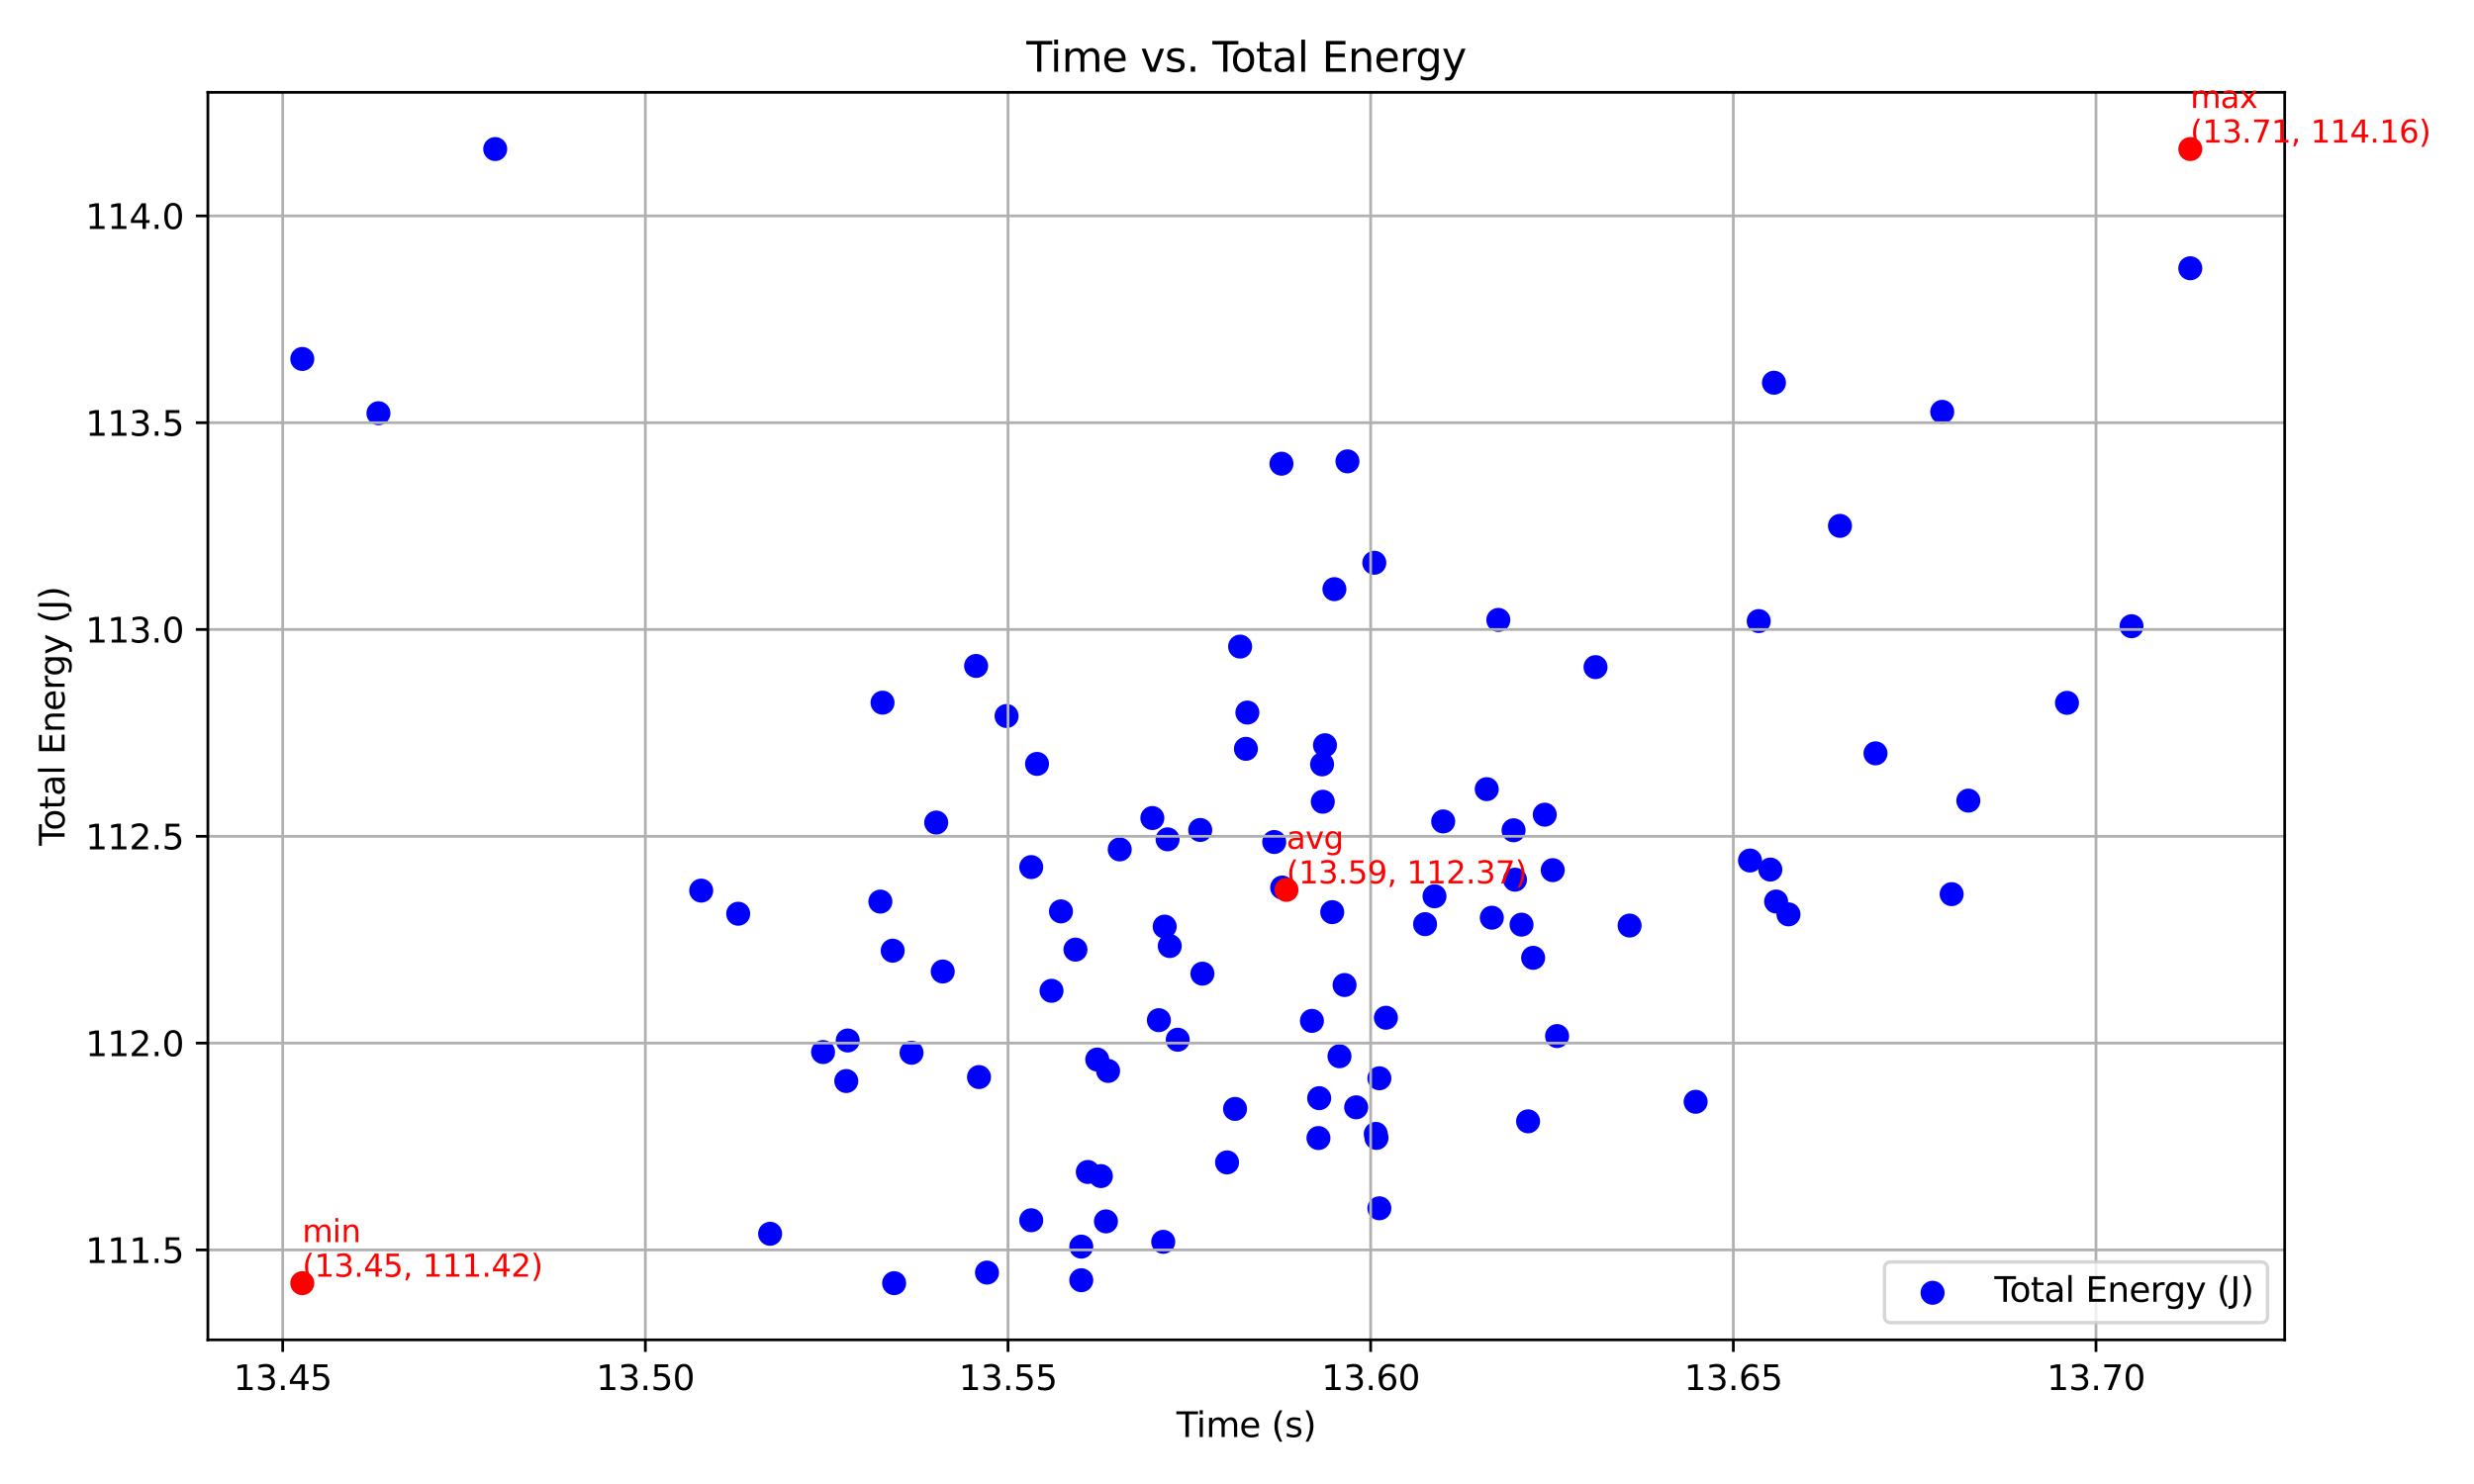 <?xml version="1.0" encoding="utf-8" standalone="no"?>
<!DOCTYPE svg PUBLIC "-//W3C//DTD SVG 1.1//EN"
  "http://www.w3.org/Graphics/SVG/1.1/DTD/svg11.dtd">
<svg xmlns:xlink="http://www.w3.org/1999/xlink" width="720pt" height="432pt" viewBox="0 0 720 432" xmlns="http://www.w3.org/2000/svg" version="1.1">
 <defs>
  <style type="text/css">*{stroke-linejoin: round; stroke-linecap: butt}</style>
 </defs>
 <g id="figure_1">
  <g id="patch_1">
   <path d="M 0 432 
L 720 432 
L 720 0 
L 0 0 
z
" style="fill: #ffffff"/>
  </g>
  <g id="axes_1">
   <g id="patch_2">
    <path d="M 60.5 390.04 
L 664.904 390.04 
L 664.904 26.88 
L 60.5 26.88 
z
" style="fill: #ffffff"/>
   </g>
   <g id="PathCollection_1">
    <defs>
     <path id="mdc996fa16f" d="M 0 3 
C 0.796 3 1.559 2.684 2.121 2.121 
C 2.684 1.559 3 0.796 3 0 
C 3 -0.796 2.684 -1.559 2.121 -2.121 
C 1.559 -2.684 0.796 -3 0 -3 
C -0.796 -3 -1.559 -2.684 -2.121 -2.121 
C -2.684 -1.559 -3 -0.796 -3 0 
C -3 0.796 -2.684 1.559 -2.121 2.121 
C -1.559 2.684 -0.796 3 0 3 
z
" style="stroke: #0000ff"/>
    </defs>
    <g clip-path="url(#p72d988ac49)">
     <use xlink:href="#mdc996fa16f" x="144.122" y="43.387" style="fill: #0000ff; stroke: #0000ff"/>
     <use xlink:href="#mdc996fa16f" x="381.805" y="297.187" style="fill: #0000ff; stroke: #0000ff"/>
     <use xlink:href="#mdc996fa16f" x="464.34" y="194.204" style="fill: #0000ff; stroke: #0000ff"/>
     <use xlink:href="#mdc996fa16f" x="388.349" y="171.505" style="fill: #0000ff; stroke: #0000ff"/>
     <use xlink:href="#mdc996fa16f" x="565.239" y="119.886" style="fill: #0000ff; stroke: #0000ff"/>
     <use xlink:href="#mdc996fa16f" x="436.054" y="180.459" style="fill: #0000ff; stroke: #0000ff"/>
     <use xlink:href="#mdc996fa16f" x="256.209" y="262.457" style="fill: #0000ff; stroke: #0000ff"/>
     <use xlink:href="#mdc996fa16f" x="545.819" y="219.303" style="fill: #0000ff; stroke: #0000ff"/>
     <use xlink:href="#mdc996fa16f" x="387.716" y="265.531" style="fill: #0000ff; stroke: #0000ff"/>
     <use xlink:href="#mdc996fa16f" x="349.298" y="241.611" style="fill: #0000ff; stroke: #0000ff"/>
     <use xlink:href="#mdc996fa16f" x="372.94" y="134.987" style="fill: #0000ff; stroke: #0000ff"/>
     <use xlink:href="#mdc996fa16f" x="385.605" y="216.933" style="fill: #0000ff; stroke: #0000ff"/>
     <use xlink:href="#mdc996fa16f" x="292.938" y="208.432" style="fill: #0000ff; stroke: #0000ff"/>
     <use xlink:href="#mdc996fa16f" x="300.115" y="252.413" style="fill: #0000ff; stroke: #0000ff"/>
     <use xlink:href="#mdc996fa16f" x="246.71" y="302.892" style="fill: #0000ff; stroke: #0000ff"/>
     <use xlink:href="#mdc996fa16f" x="440.487" y="241.696" style="fill: #0000ff; stroke: #0000ff"/>
     <use xlink:href="#mdc996fa16f" x="516.9" y="262.439" style="fill: #0000ff; stroke: #0000ff"/>
     <use xlink:href="#mdc996fa16f" x="432.677" y="229.724" style="fill: #0000ff; stroke: #0000ff"/>
     <use xlink:href="#mdc996fa16f" x="384.76" y="222.514" style="fill: #0000ff; stroke: #0000ff"/>
     <use xlink:href="#mdc996fa16f" x="204.07" y="259.259" style="fill: #0000ff; stroke: #0000ff"/>
     <use xlink:href="#mdc996fa16f" x="493.47" y="320.733" style="fill: #0000ff; stroke: #0000ff"/>
     <use xlink:href="#mdc996fa16f" x="338.955" y="269.737" style="fill: #0000ff; stroke: #0000ff"/>
     <use xlink:href="#mdc996fa16f" x="259.797" y="276.753" style="fill: #0000ff; stroke: #0000ff"/>
     <use xlink:href="#mdc996fa16f" x="453.152" y="301.604" style="fill: #0000ff; stroke: #0000ff"/>
     <use xlink:href="#mdc996fa16f" x="442.809" y="269.168" style="fill: #0000ff; stroke: #0000ff"/>
     <use xlink:href="#mdc996fa16f" x="440.909" y="256.078" style="fill: #0000ff; stroke: #0000ff"/>
     <use xlink:href="#mdc996fa16f" x="316.579" y="341.168" style="fill: #0000ff; stroke: #0000ff"/>
     <use xlink:href="#mdc996fa16f" x="337.266" y="296.978" style="fill: #0000ff; stroke: #0000ff"/>
     <use xlink:href="#mdc996fa16f" x="446.186" y="278.831" style="fill: #0000ff; stroke: #0000ff"/>
     <use xlink:href="#mdc996fa16f" x="601.546" y="204.603" style="fill: #0000ff; stroke: #0000ff"/>
     <use xlink:href="#mdc996fa16f" x="339.799" y="244.338" style="fill: #0000ff; stroke: #0000ff"/>
     <use xlink:href="#mdc996fa16f" x="509.301" y="250.505" style="fill: #0000ff; stroke: #0000ff"/>
     <use xlink:href="#mdc996fa16f" x="256.842" y="204.549" style="fill: #0000ff; stroke: #0000ff"/>
     <use xlink:href="#mdc996fa16f" x="520.489" y="266.173" style="fill: #0000ff; stroke: #0000ff"/>
     <use xlink:href="#mdc996fa16f" x="335.366" y="238.132" style="fill: #0000ff; stroke: #0000ff"/>
     <use xlink:href="#mdc996fa16f" x="319.324" y="308.444" style="fill: #0000ff; stroke: #0000ff"/>
     <use xlink:href="#mdc996fa16f" x="224.124" y="359.161" style="fill: #0000ff; stroke: #0000ff"/>
     <use xlink:href="#mdc996fa16f" x="434.155" y="267.143" style="fill: #0000ff; stroke: #0000ff"/>
     <use xlink:href="#mdc996fa16f" x="391.304" y="286.742" style="fill: #0000ff; stroke: #0000ff"/>
     <use xlink:href="#mdc996fa16f" x="274.362" y="282.811" style="fill: #0000ff; stroke: #0000ff"/>
     <use xlink:href="#mdc996fa16f" x="322.49" y="311.753" style="fill: #0000ff; stroke: #0000ff"/>
     <use xlink:href="#mdc996fa16f" x="357.108" y="338.382" style="fill: #0000ff; stroke: #0000ff"/>
     <use xlink:href="#mdc996fa16f" x="384.971" y="233.389" style="fill: #0000ff; stroke: #0000ff"/>
     <use xlink:href="#mdc996fa16f" x="400.381" y="330.081" style="fill: #0000ff; stroke: #0000ff"/>
     <use xlink:href="#mdc996fa16f" x="451.886" y="253.304" style="fill: #0000ff; stroke: #0000ff"/>
     <use xlink:href="#mdc996fa16f" x="340.432" y="275.4" style="fill: #0000ff; stroke: #0000ff"/>
     <use xlink:href="#mdc996fa16f" x="449.564" y="237.154" style="fill: #0000ff; stroke: #0000ff"/>
     <use xlink:href="#mdc996fa16f" x="567.983" y="260.29" style="fill: #0000ff; stroke: #0000ff"/>
     <use xlink:href="#mdc996fa16f" x="414.735" y="269.032" style="fill: #0000ff; stroke: #0000ff"/>
     <use xlink:href="#mdc996fa16f" x="214.836" y="265.992" style="fill: #0000ff; stroke: #0000ff"/>
     <use xlink:href="#mdc996fa16f" x="389.826" y="307.479" style="fill: #0000ff; stroke: #0000ff"/>
     <use xlink:href="#mdc996fa16f" x="321.857" y="355.555" style="fill: #0000ff; stroke: #0000ff"/>
     <use xlink:href="#mdc996fa16f" x="515.212" y="253.141" style="fill: #0000ff; stroke: #0000ff"/>
     <use xlink:href="#mdc996fa16f" x="312.991" y="276.445" style="fill: #0000ff; stroke: #0000ff"/>
     <use xlink:href="#mdc996fa16f" x="383.916" y="319.68" style="fill: #0000ff; stroke: #0000ff"/>
     <use xlink:href="#mdc996fa16f" x="474.261" y="269.432" style="fill: #0000ff; stroke: #0000ff"/>
     <use xlink:href="#mdc996fa16f" x="516.267" y="111.417" style="fill: #0000ff; stroke: #0000ff"/>
     <use xlink:href="#mdc996fa16f" x="394.681" y="322.348" style="fill: #0000ff; stroke: #0000ff"/>
     <use xlink:href="#mdc996fa16f" x="342.754" y="302.672" style="fill: #0000ff; stroke: #0000ff"/>
     <use xlink:href="#mdc996fa16f" x="360.908" y="188.225" style="fill: #0000ff; stroke: #0000ff"/>
     <use xlink:href="#mdc996fa16f" x="535.476" y="153.082" style="fill: #0000ff; stroke: #0000ff"/>
     <use xlink:href="#mdc996fa16f" x="511.834" y="180.798" style="fill: #0000ff; stroke: #0000ff"/>
     <use xlink:href="#mdc996fa16f" x="403.336" y="296.274" style="fill: #0000ff; stroke: #0000ff"/>
     <use xlink:href="#mdc996fa16f" x="110.137" y="120.293" style="fill: #0000ff; stroke: #0000ff"/>
     <use xlink:href="#mdc996fa16f" x="87.973" y="104.493" style="fill: #0000ff; stroke: #0000ff"/>
     <use xlink:href="#mdc996fa16f" x="320.379" y="342.366" style="fill: #0000ff; stroke: #0000ff"/>
     <use xlink:href="#mdc996fa16f" x="287.238" y="370.455" style="fill: #0000ff; stroke: #0000ff"/>
     <use xlink:href="#mdc996fa16f" x="301.803" y="222.378" style="fill: #0000ff; stroke: #0000ff"/>
     <use xlink:href="#mdc996fa16f" x="265.285" y="306.467" style="fill: #0000ff; stroke: #0000ff"/>
     <use xlink:href="#mdc996fa16f" x="400.592" y="331.255" style="fill: #0000ff; stroke: #0000ff"/>
     <use xlink:href="#mdc996fa16f" x="417.479" y="260.913" style="fill: #0000ff; stroke: #0000ff"/>
     <use xlink:href="#mdc996fa16f" x="401.436" y="313.893" style="fill: #0000ff; stroke: #0000ff"/>
     <use xlink:href="#mdc996fa16f" x="620.333" y="182.297" style="fill: #0000ff; stroke: #0000ff"/>
     <use xlink:href="#mdc996fa16f" x="349.931" y="283.435" style="fill: #0000ff; stroke: #0000ff"/>
     <use xlink:href="#mdc996fa16f" x="572.838" y="233.066" style="fill: #0000ff; stroke: #0000ff"/>
     <use xlink:href="#mdc996fa16f" x="370.829" y="245.113" style="fill: #0000ff; stroke: #0000ff"/>
     <use xlink:href="#mdc996fa16f" x="260.219" y="373.533" style="fill: #0000ff; stroke: #0000ff"/>
     <use xlink:href="#mdc996fa16f" x="284.072" y="193.862" style="fill: #0000ff; stroke: #0000ff"/>
     <use xlink:href="#mdc996fa16f" x="300.115" y="355.225" style="fill: #0000ff; stroke: #0000ff"/>
     <use xlink:href="#mdc996fa16f" x="373.151" y="258.368" style="fill: #0000ff; stroke: #0000ff"/>
     <use xlink:href="#mdc996fa16f" x="362.596" y="217.991" style="fill: #0000ff; stroke: #0000ff"/>
     <use xlink:href="#mdc996fa16f" x="246.288" y="314.694" style="fill: #0000ff; stroke: #0000ff"/>
     <use xlink:href="#mdc996fa16f" x="239.533" y="306.262" style="fill: #0000ff; stroke: #0000ff"/>
     <use xlink:href="#mdc996fa16f" x="420.012" y="239.123" style="fill: #0000ff; stroke: #0000ff"/>
     <use xlink:href="#mdc996fa16f" x="359.43" y="322.805" style="fill: #0000ff; stroke: #0000ff"/>
     <use xlink:href="#mdc996fa16f" x="272.462" y="239.449" style="fill: #0000ff; stroke: #0000ff"/>
     <use xlink:href="#mdc996fa16f" x="325.867" y="247.272" style="fill: #0000ff; stroke: #0000ff"/>
     <use xlink:href="#mdc996fa16f" x="308.769" y="265.304" style="fill: #0000ff; stroke: #0000ff"/>
     <use xlink:href="#mdc996fa16f" x="444.709" y="326.426" style="fill: #0000ff; stroke: #0000ff"/>
     <use xlink:href="#mdc996fa16f" x="637.431" y="78.09" style="fill: #0000ff; stroke: #0000ff"/>
     <use xlink:href="#mdc996fa16f" x="314.68" y="372.676" style="fill: #0000ff; stroke: #0000ff"/>
     <use xlink:href="#mdc996fa16f" x="363.018" y="207.428" style="fill: #0000ff; stroke: #0000ff"/>
     <use xlink:href="#mdc996fa16f" x="306.025" y="288.426" style="fill: #0000ff; stroke: #0000ff"/>
     <use xlink:href="#mdc996fa16f" x="392.148" y="134.307" style="fill: #0000ff; stroke: #0000ff"/>
     <use xlink:href="#mdc996fa16f" x="401.436" y="351.739" style="fill: #0000ff; stroke: #0000ff"/>
     <use xlink:href="#mdc996fa16f" x="284.916" y="313.541" style="fill: #0000ff; stroke: #0000ff"/>
     <use xlink:href="#mdc996fa16f" x="314.68" y="362.897" style="fill: #0000ff; stroke: #0000ff"/>
     <use xlink:href="#mdc996fa16f" x="383.705" y="331.293" style="fill: #0000ff; stroke: #0000ff"/>
     <use xlink:href="#mdc996fa16f" x="399.959" y="163.826" style="fill: #0000ff; stroke: #0000ff"/>
     <use xlink:href="#mdc996fa16f" x="338.532" y="361.502" style="fill: #0000ff; stroke: #0000ff"/>
    </g>
   </g>
   <g id="matplotlib.axis_1">
    <g id="xtick_1">
     <g id="line2d_1">
      <path d="M 82.274 390.04 
L 82.274 26.88 
" clip-path="url(#p72d988ac49)" style="fill: none; stroke: #b0b0b0; stroke-width: 0.8; stroke-linecap: square"/>
     </g>
     <g id="line2d_2">
      <defs>
       <path id="m8747ef98df" d="M 0 0 
L 0 3.5 
" style="stroke: #000000; stroke-width: 0.8"/>
      </defs>
      <g>
       <use xlink:href="#m8747ef98df" x="82.274" y="390.04" style="stroke: #000000; stroke-width: 0.8"/>
      </g>
     </g>
     <g id="text_1">
      <!-- 13.45 -->
      <g transform="translate(67.959 404.638) scale(0.1 -0.1)">
       <defs>
        <path id="DejaVuSans-31" d="M 794 531 
L 1825 531 
L 1825 4091 
L 703 3866 
L 703 4441 
L 1819 4666 
L 2450 4666 
L 2450 531 
L 3481 531 
L 3481 0 
L 794 0 
L 794 531 
z
" transform="scale(0.016)"/>
        <path id="DejaVuSans-33" d="M 2597 2516 
Q 3050 2419 3304 2112 
Q 3559 1806 3559 1356 
Q 3559 666 3084 287 
Q 2609 -91 1734 -91 
Q 1441 -91 1130 -33 
Q 819 25 488 141 
L 488 750 
Q 750 597 1062 519 
Q 1375 441 1716 441 
Q 2309 441 2620 675 
Q 2931 909 2931 1356 
Q 2931 1769 2642 2001 
Q 2353 2234 1838 2234 
L 1294 2234 
L 1294 2753 
L 1863 2753 
Q 2328 2753 2575 2939 
Q 2822 3125 2822 3475 
Q 2822 3834 2567 4026 
Q 2313 4219 1838 4219 
Q 1578 4219 1281 4162 
Q 984 4106 628 3988 
L 628 4550 
Q 988 4650 1302 4700 
Q 1616 4750 1894 4750 
Q 2613 4750 3031 4423 
Q 3450 4097 3450 3541 
Q 3450 3153 3228 2886 
Q 3006 2619 2597 2516 
z
" transform="scale(0.016)"/>
        <path id="DejaVuSans-2e" d="M 684 794 
L 1344 794 
L 1344 0 
L 684 0 
L 684 794 
z
" transform="scale(0.016)"/>
        <path id="DejaVuSans-34" d="M 2419 4116 
L 825 1625 
L 2419 1625 
L 2419 4116 
z
M 2253 4666 
L 3047 4666 
L 3047 1625 
L 3713 1625 
L 3713 1100 
L 3047 1100 
L 3047 0 
L 2419 0 
L 2419 1100 
L 313 1100 
L 313 1709 
L 2253 4666 
z
" transform="scale(0.016)"/>
        <path id="DejaVuSans-35" d="M 691 4666 
L 3169 4666 
L 3169 4134 
L 1269 4134 
L 1269 2991 
Q 1406 3038 1543 3061 
Q 1681 3084 1819 3084 
Q 2600 3084 3056 2656 
Q 3513 2228 3513 1497 
Q 3513 744 3044 326 
Q 2575 -91 1722 -91 
Q 1428 -91 1123 -41 
Q 819 9 494 109 
L 494 744 
Q 775 591 1075 516 
Q 1375 441 1709 441 
Q 2250 441 2565 725 
Q 2881 1009 2881 1497 
Q 2881 1984 2565 2268 
Q 2250 2553 1709 2553 
Q 1456 2553 1204 2497 
Q 953 2441 691 2322 
L 691 4666 
z
" transform="scale(0.016)"/>
       </defs>
       <use xlink:href="#DejaVuSans-31"/>
       <use xlink:href="#DejaVuSans-33" x="63.623"/>
       <use xlink:href="#DejaVuSans-2e" x="127.246"/>
       <use xlink:href="#DejaVuSans-34" x="159.033"/>
       <use xlink:href="#DejaVuSans-35" x="222.656"/>
      </g>
     </g>
    </g>
    <g id="xtick_2">
     <g id="line2d_3">
      <path d="M 187.817 390.04 
L 187.817 26.88 
" clip-path="url(#p72d988ac49)" style="fill: none; stroke: #b0b0b0; stroke-width: 0.8; stroke-linecap: square"/>
     </g>
     <g id="line2d_4">
      <g>
       <use xlink:href="#m8747ef98df" x="187.817" y="390.04" style="stroke: #000000; stroke-width: 0.8"/>
      </g>
     </g>
     <g id="text_2">
      <!-- 13.50 -->
      <g transform="translate(173.503 404.638) scale(0.1 -0.1)">
       <defs>
        <path id="DejaVuSans-30" d="M 2034 4250 
Q 1547 4250 1301 3770 
Q 1056 3291 1056 2328 
Q 1056 1369 1301 889 
Q 1547 409 2034 409 
Q 2525 409 2770 889 
Q 3016 1369 3016 2328 
Q 3016 3291 2770 3770 
Q 2525 4250 2034 4250 
z
M 2034 4750 
Q 2819 4750 3233 4129 
Q 3647 3509 3647 2328 
Q 3647 1150 3233 529 
Q 2819 -91 2034 -91 
Q 1250 -91 836 529 
Q 422 1150 422 2328 
Q 422 3509 836 4129 
Q 1250 4750 2034 4750 
z
" transform="scale(0.016)"/>
       </defs>
       <use xlink:href="#DejaVuSans-31"/>
       <use xlink:href="#DejaVuSans-33" x="63.623"/>
       <use xlink:href="#DejaVuSans-2e" x="127.246"/>
       <use xlink:href="#DejaVuSans-35" x="159.033"/>
       <use xlink:href="#DejaVuSans-30" x="222.656"/>
      </g>
     </g>
    </g>
    <g id="xtick_3">
     <g id="line2d_5">
      <path d="M 293.36 390.04 
L 293.36 26.88 
" clip-path="url(#p72d988ac49)" style="fill: none; stroke: #b0b0b0; stroke-width: 0.8; stroke-linecap: square"/>
     </g>
     <g id="line2d_6">
      <g>
       <use xlink:href="#m8747ef98df" x="293.36" y="390.04" style="stroke: #000000; stroke-width: 0.8"/>
      </g>
     </g>
     <g id="text_3">
      <!-- 13.55 -->
      <g transform="translate(279.046 404.638) scale(0.1 -0.1)">
       <use xlink:href="#DejaVuSans-31"/>
       <use xlink:href="#DejaVuSans-33" x="63.623"/>
       <use xlink:href="#DejaVuSans-2e" x="127.246"/>
       <use xlink:href="#DejaVuSans-35" x="159.033"/>
       <use xlink:href="#DejaVuSans-35" x="222.656"/>
      </g>
     </g>
    </g>
    <g id="xtick_4">
     <g id="line2d_7">
      <path d="M 398.903 390.04 
L 398.903 26.88 
" clip-path="url(#p72d988ac49)" style="fill: none; stroke: #b0b0b0; stroke-width: 0.8; stroke-linecap: square"/>
     </g>
     <g id="line2d_8">
      <g>
       <use xlink:href="#m8747ef98df" x="398.903" y="390.04" style="stroke: #000000; stroke-width: 0.8"/>
      </g>
     </g>
     <g id="text_4">
      <!-- 13.60 -->
      <g transform="translate(384.589 404.638) scale(0.1 -0.1)">
       <defs>
        <path id="DejaVuSans-36" d="M 2113 2584 
Q 1688 2584 1439 2293 
Q 1191 2003 1191 1497 
Q 1191 994 1439 701 
Q 1688 409 2113 409 
Q 2538 409 2786 701 
Q 3034 994 3034 1497 
Q 3034 2003 2786 2293 
Q 2538 2584 2113 2584 
z
M 3366 4563 
L 3366 3988 
Q 3128 4100 2886 4159 
Q 2644 4219 2406 4219 
Q 1781 4219 1451 3797 
Q 1122 3375 1075 2522 
Q 1259 2794 1537 2939 
Q 1816 3084 2150 3084 
Q 2853 3084 3261 2657 
Q 3669 2231 3669 1497 
Q 3669 778 3244 343 
Q 2819 -91 2113 -91 
Q 1303 -91 875 529 
Q 447 1150 447 2328 
Q 447 3434 972 4092 
Q 1497 4750 2381 4750 
Q 2619 4750 2861 4703 
Q 3103 4656 3366 4563 
z
" transform="scale(0.016)"/>
       </defs>
       <use xlink:href="#DejaVuSans-31"/>
       <use xlink:href="#DejaVuSans-33" x="63.623"/>
       <use xlink:href="#DejaVuSans-2e" x="127.246"/>
       <use xlink:href="#DejaVuSans-36" x="159.033"/>
       <use xlink:href="#DejaVuSans-30" x="222.656"/>
      </g>
     </g>
    </g>
    <g id="xtick_5">
     <g id="line2d_9">
      <path d="M 504.446 390.04 
L 504.446 26.88 
" clip-path="url(#p72d988ac49)" style="fill: none; stroke: #b0b0b0; stroke-width: 0.8; stroke-linecap: square"/>
     </g>
     <g id="line2d_10">
      <g>
       <use xlink:href="#m8747ef98df" x="504.446" y="390.04" style="stroke: #000000; stroke-width: 0.8"/>
      </g>
     </g>
     <g id="text_5">
      <!-- 13.65 -->
      <g transform="translate(490.132 404.638) scale(0.1 -0.1)">
       <use xlink:href="#DejaVuSans-31"/>
       <use xlink:href="#DejaVuSans-33" x="63.623"/>
       <use xlink:href="#DejaVuSans-2e" x="127.246"/>
       <use xlink:href="#DejaVuSans-36" x="159.033"/>
       <use xlink:href="#DejaVuSans-35" x="222.656"/>
      </g>
     </g>
    </g>
    <g id="xtick_6">
     <g id="line2d_11">
      <path d="M 609.99 390.04 
L 609.99 26.88 
" clip-path="url(#p72d988ac49)" style="fill: none; stroke: #b0b0b0; stroke-width: 0.8; stroke-linecap: square"/>
     </g>
     <g id="line2d_12">
      <g>
       <use xlink:href="#m8747ef98df" x="609.99" y="390.04" style="stroke: #000000; stroke-width: 0.8"/>
      </g>
     </g>
     <g id="text_6">
      <!-- 13.70 -->
      <g transform="translate(595.675 404.638) scale(0.1 -0.1)">
       <defs>
        <path id="DejaVuSans-37" d="M 525 4666 
L 3525 4666 
L 3525 4397 
L 1831 0 
L 1172 0 
L 2766 4134 
L 525 4134 
L 525 4666 
z
" transform="scale(0.016)"/>
       </defs>
       <use xlink:href="#DejaVuSans-31"/>
       <use xlink:href="#DejaVuSans-33" x="63.623"/>
       <use xlink:href="#DejaVuSans-2e" x="127.246"/>
       <use xlink:href="#DejaVuSans-37" x="159.033"/>
       <use xlink:href="#DejaVuSans-30" x="222.656"/>
      </g>
     </g>
    </g>
    <g id="text_7">
     <!-- Time (s) -->
     <g transform="translate(342.373 418.317) scale(0.1 -0.1)">
      <defs>
       <path id="DejaVuSans-54" d="M -19 4666 
L 3928 4666 
L 3928 4134 
L 2272 4134 
L 2272 0 
L 1638 0 
L 1638 4134 
L -19 4134 
L -19 4666 
z
" transform="scale(0.016)"/>
       <path id="DejaVuSans-69" d="M 603 3500 
L 1178 3500 
L 1178 0 
L 603 0 
L 603 3500 
z
M 603 4863 
L 1178 4863 
L 1178 4134 
L 603 4134 
L 603 4863 
z
" transform="scale(0.016)"/>
       <path id="DejaVuSans-6d" d="M 3328 2828 
Q 3544 3216 3844 3400 
Q 4144 3584 4550 3584 
Q 5097 3584 5394 3201 
Q 5691 2819 5691 2113 
L 5691 0 
L 5113 0 
L 5113 2094 
Q 5113 2597 4934 2840 
Q 4756 3084 4391 3084 
Q 3944 3084 3684 2787 
Q 3425 2491 3425 1978 
L 3425 0 
L 2847 0 
L 2847 2094 
Q 2847 2600 2669 2842 
Q 2491 3084 2119 3084 
Q 1678 3084 1418 2786 
Q 1159 2488 1159 1978 
L 1159 0 
L 581 0 
L 581 3500 
L 1159 3500 
L 1159 2956 
Q 1356 3278 1631 3431 
Q 1906 3584 2284 3584 
Q 2666 3584 2933 3390 
Q 3200 3197 3328 2828 
z
" transform="scale(0.016)"/>
       <path id="DejaVuSans-65" d="M 3597 1894 
L 3597 1613 
L 953 1613 
Q 991 1019 1311 708 
Q 1631 397 2203 397 
Q 2534 397 2845 478 
Q 3156 559 3463 722 
L 3463 178 
Q 3153 47 2828 -22 
Q 2503 -91 2169 -91 
Q 1331 -91 842 396 
Q 353 884 353 1716 
Q 353 2575 817 3079 
Q 1281 3584 2069 3584 
Q 2775 3584 3186 3129 
Q 3597 2675 3597 1894 
z
M 3022 2063 
Q 3016 2534 2758 2815 
Q 2500 3097 2075 3097 
Q 1594 3097 1305 2825 
Q 1016 2553 972 2059 
L 3022 2063 
z
" transform="scale(0.016)"/>
       <path id="DejaVuSans-20" transform="scale(0.016)"/>
       <path id="DejaVuSans-28" d="M 1984 4856 
Q 1566 4138 1362 3434 
Q 1159 2731 1159 2009 
Q 1159 1288 1364 580 
Q 1569 -128 1984 -844 
L 1484 -844 
Q 1016 -109 783 600 
Q 550 1309 550 2009 
Q 550 2706 781 3412 
Q 1013 4119 1484 4856 
L 1984 4856 
z
" transform="scale(0.016)"/>
       <path id="DejaVuSans-73" d="M 2834 3397 
L 2834 2853 
Q 2591 2978 2328 3040 
Q 2066 3103 1784 3103 
Q 1356 3103 1142 2972 
Q 928 2841 928 2578 
Q 928 2378 1081 2264 
Q 1234 2150 1697 2047 
L 1894 2003 
Q 2506 1872 2764 1633 
Q 3022 1394 3022 966 
Q 3022 478 2636 193 
Q 2250 -91 1575 -91 
Q 1294 -91 989 -36 
Q 684 19 347 128 
L 347 722 
Q 666 556 975 473 
Q 1284 391 1588 391 
Q 1994 391 2212 530 
Q 2431 669 2431 922 
Q 2431 1156 2273 1281 
Q 2116 1406 1581 1522 
L 1381 1569 
Q 847 1681 609 1914 
Q 372 2147 372 2553 
Q 372 3047 722 3315 
Q 1072 3584 1716 3584 
Q 2034 3584 2315 3537 
Q 2597 3491 2834 3397 
z
" transform="scale(0.016)"/>
       <path id="DejaVuSans-29" d="M 513 4856 
L 1013 4856 
Q 1481 4119 1714 3412 
Q 1947 2706 1947 2009 
Q 1947 1309 1714 600 
Q 1481 -109 1013 -844 
L 513 -844 
Q 928 -128 1133 580 
Q 1338 1288 1338 2009 
Q 1338 2731 1133 3434 
Q 928 4138 513 4856 
z
" transform="scale(0.016)"/>
      </defs>
      <use xlink:href="#DejaVuSans-54"/>
      <use xlink:href="#DejaVuSans-69" x="57.959"/>
      <use xlink:href="#DejaVuSans-6d" x="85.742"/>
      <use xlink:href="#DejaVuSans-65" x="183.154"/>
      <use xlink:href="#DejaVuSans-20" x="244.678"/>
      <use xlink:href="#DejaVuSans-28" x="276.465"/>
      <use xlink:href="#DejaVuSans-73" x="315.479"/>
      <use xlink:href="#DejaVuSans-29" x="367.578"/>
     </g>
    </g>
   </g>
   <g id="matplotlib.axis_2">
    <g id="ytick_1">
     <g id="line2d_13">
      <path d="M 60.5 363.853 
L 664.904 363.853 
" clip-path="url(#p72d988ac49)" style="fill: none; stroke: #b0b0b0; stroke-width: 0.8; stroke-linecap: square"/>
     </g>
     <g id="line2d_14">
      <defs>
       <path id="m53ec5a5bf6" d="M 0 0 
L -3.5 0 
" style="stroke: #000000; stroke-width: 0.8"/>
      </defs>
      <g>
       <use xlink:href="#m53ec5a5bf6" x="60.5" y="363.853" style="stroke: #000000; stroke-width: 0.8"/>
      </g>
     </g>
     <g id="text_8">
      <!-- 111.5 -->
      <g transform="translate(24.872 367.652) scale(0.1 -0.1)">
       <use xlink:href="#DejaVuSans-31"/>
       <use xlink:href="#DejaVuSans-31" x="63.623"/>
       <use xlink:href="#DejaVuSans-31" x="127.246"/>
       <use xlink:href="#DejaVuSans-2e" x="190.869"/>
       <use xlink:href="#DejaVuSans-35" x="222.656"/>
      </g>
     </g>
    </g>
    <g id="ytick_2">
     <g id="line2d_15">
      <path d="M 60.5 303.652 
L 664.904 303.652 
" clip-path="url(#p72d988ac49)" style="fill: none; stroke: #b0b0b0; stroke-width: 0.8; stroke-linecap: square"/>
     </g>
     <g id="line2d_16">
      <g>
       <use xlink:href="#m53ec5a5bf6" x="60.5" y="303.652" style="stroke: #000000; stroke-width: 0.8"/>
      </g>
     </g>
     <g id="text_9">
      <!-- 112.0 -->
      <g transform="translate(24.872 307.451) scale(0.1 -0.1)">
       <defs>
        <path id="DejaVuSans-32" d="M 1228 531 
L 3431 531 
L 3431 0 
L 469 0 
L 469 531 
Q 828 903 1448 1529 
Q 2069 2156 2228 2338 
Q 2531 2678 2651 2914 
Q 2772 3150 2772 3378 
Q 2772 3750 2511 3984 
Q 2250 4219 1831 4219 
Q 1534 4219 1204 4116 
Q 875 4013 500 3803 
L 500 4441 
Q 881 4594 1212 4672 
Q 1544 4750 1819 4750 
Q 2544 4750 2975 4387 
Q 3406 4025 3406 3419 
Q 3406 3131 3298 2873 
Q 3191 2616 2906 2266 
Q 2828 2175 2409 1742 
Q 1991 1309 1228 531 
z
" transform="scale(0.016)"/>
       </defs>
       <use xlink:href="#DejaVuSans-31"/>
       <use xlink:href="#DejaVuSans-31" x="63.623"/>
       <use xlink:href="#DejaVuSans-32" x="127.246"/>
       <use xlink:href="#DejaVuSans-2e" x="190.869"/>
       <use xlink:href="#DejaVuSans-30" x="222.656"/>
      </g>
     </g>
    </g>
    <g id="ytick_3">
     <g id="line2d_17">
      <path d="M 60.5 243.451 
L 664.904 243.451 
" clip-path="url(#p72d988ac49)" style="fill: none; stroke: #b0b0b0; stroke-width: 0.8; stroke-linecap: square"/>
     </g>
     <g id="line2d_18">
      <g>
       <use xlink:href="#m53ec5a5bf6" x="60.5" y="243.451" style="stroke: #000000; stroke-width: 0.8"/>
      </g>
     </g>
     <g id="text_10">
      <!-- 112.5 -->
      <g transform="translate(24.872 247.251) scale(0.1 -0.1)">
       <use xlink:href="#DejaVuSans-31"/>
       <use xlink:href="#DejaVuSans-31" x="63.623"/>
       <use xlink:href="#DejaVuSans-32" x="127.246"/>
       <use xlink:href="#DejaVuSans-2e" x="190.869"/>
       <use xlink:href="#DejaVuSans-35" x="222.656"/>
      </g>
     </g>
    </g>
    <g id="ytick_4">
     <g id="line2d_19">
      <path d="M 60.5 183.251 
L 664.904 183.251 
" clip-path="url(#p72d988ac49)" style="fill: none; stroke: #b0b0b0; stroke-width: 0.8; stroke-linecap: square"/>
     </g>
     <g id="line2d_20">
      <g>
       <use xlink:href="#m53ec5a5bf6" x="60.5" y="183.251" style="stroke: #000000; stroke-width: 0.8"/>
      </g>
     </g>
     <g id="text_11">
      <!-- 113.0 -->
      <g transform="translate(24.872 187.05) scale(0.1 -0.1)">
       <use xlink:href="#DejaVuSans-31"/>
       <use xlink:href="#DejaVuSans-31" x="63.623"/>
       <use xlink:href="#DejaVuSans-33" x="127.246"/>
       <use xlink:href="#DejaVuSans-2e" x="190.869"/>
       <use xlink:href="#DejaVuSans-30" x="222.656"/>
      </g>
     </g>
    </g>
    <g id="ytick_5">
     <g id="line2d_21">
      <path d="M 60.5 123.05 
L 664.904 123.05 
" clip-path="url(#p72d988ac49)" style="fill: none; stroke: #b0b0b0; stroke-width: 0.8; stroke-linecap: square"/>
     </g>
     <g id="line2d_22">
      <g>
       <use xlink:href="#m53ec5a5bf6" x="60.5" y="123.05" style="stroke: #000000; stroke-width: 0.8"/>
      </g>
     </g>
     <g id="text_12">
      <!-- 113.5 -->
      <g transform="translate(24.872 126.849) scale(0.1 -0.1)">
       <use xlink:href="#DejaVuSans-31"/>
       <use xlink:href="#DejaVuSans-31" x="63.623"/>
       <use xlink:href="#DejaVuSans-33" x="127.246"/>
       <use xlink:href="#DejaVuSans-2e" x="190.869"/>
       <use xlink:href="#DejaVuSans-35" x="222.656"/>
      </g>
     </g>
    </g>
    <g id="ytick_6">
     <g id="line2d_23">
      <path d="M 60.5 62.849 
L 664.904 62.849 
" clip-path="url(#p72d988ac49)" style="fill: none; stroke: #b0b0b0; stroke-width: 0.8; stroke-linecap: square"/>
     </g>
     <g id="line2d_24">
      <g>
       <use xlink:href="#m53ec5a5bf6" x="60.5" y="62.849" style="stroke: #000000; stroke-width: 0.8"/>
      </g>
     </g>
     <g id="text_13">
      <!-- 114.0 -->
      <g transform="translate(24.872 66.648) scale(0.1 -0.1)">
       <use xlink:href="#DejaVuSans-31"/>
       <use xlink:href="#DejaVuSans-31" x="63.623"/>
       <use xlink:href="#DejaVuSans-34" x="127.246"/>
       <use xlink:href="#DejaVuSans-2e" x="190.869"/>
       <use xlink:href="#DejaVuSans-30" x="222.656"/>
      </g>
     </g>
    </g>
    <g id="text_14">
     <!-- Total Energy (J) -->
     <g transform="translate(18.792 246.197) rotate(-90) scale(0.1 -0.1)">
      <defs>
       <path id="DejaVuSans-6f" d="M 1959 3097 
Q 1497 3097 1228 2736 
Q 959 2375 959 1747 
Q 959 1119 1226 758 
Q 1494 397 1959 397 
Q 2419 397 2687 759 
Q 2956 1122 2956 1747 
Q 2956 2369 2687 2733 
Q 2419 3097 1959 3097 
z
M 1959 3584 
Q 2709 3584 3137 3096 
Q 3566 2609 3566 1747 
Q 3566 888 3137 398 
Q 2709 -91 1959 -91 
Q 1206 -91 779 398 
Q 353 888 353 1747 
Q 353 2609 779 3096 
Q 1206 3584 1959 3584 
z
" transform="scale(0.016)"/>
       <path id="DejaVuSans-74" d="M 1172 4494 
L 1172 3500 
L 2356 3500 
L 2356 3053 
L 1172 3053 
L 1172 1153 
Q 1172 725 1289 603 
Q 1406 481 1766 481 
L 2356 481 
L 2356 0 
L 1766 0 
Q 1100 0 847 248 
Q 594 497 594 1153 
L 594 3053 
L 172 3053 
L 172 3500 
L 594 3500 
L 594 4494 
L 1172 4494 
z
" transform="scale(0.016)"/>
       <path id="DejaVuSans-61" d="M 2194 1759 
Q 1497 1759 1228 1600 
Q 959 1441 959 1056 
Q 959 750 1161 570 
Q 1363 391 1709 391 
Q 2188 391 2477 730 
Q 2766 1069 2766 1631 
L 2766 1759 
L 2194 1759 
z
M 3341 1997 
L 3341 0 
L 2766 0 
L 2766 531 
Q 2569 213 2275 61 
Q 1981 -91 1556 -91 
Q 1019 -91 701 211 
Q 384 513 384 1019 
Q 384 1609 779 1909 
Q 1175 2209 1959 2209 
L 2766 2209 
L 2766 2266 
Q 2766 2663 2505 2880 
Q 2244 3097 1772 3097 
Q 1472 3097 1187 3025 
Q 903 2953 641 2809 
L 641 3341 
Q 956 3463 1253 3523 
Q 1550 3584 1831 3584 
Q 2591 3584 2966 3190 
Q 3341 2797 3341 1997 
z
" transform="scale(0.016)"/>
       <path id="DejaVuSans-6c" d="M 603 4863 
L 1178 4863 
L 1178 0 
L 603 0 
L 603 4863 
z
" transform="scale(0.016)"/>
       <path id="DejaVuSans-45" d="M 628 4666 
L 3578 4666 
L 3578 4134 
L 1259 4134 
L 1259 2753 
L 3481 2753 
L 3481 2222 
L 1259 2222 
L 1259 531 
L 3634 531 
L 3634 0 
L 628 0 
L 628 4666 
z
" transform="scale(0.016)"/>
       <path id="DejaVuSans-6e" d="M 3513 2113 
L 3513 0 
L 2938 0 
L 2938 2094 
Q 2938 2591 2744 2837 
Q 2550 3084 2163 3084 
Q 1697 3084 1428 2787 
Q 1159 2491 1159 1978 
L 1159 0 
L 581 0 
L 581 3500 
L 1159 3500 
L 1159 2956 
Q 1366 3272 1645 3428 
Q 1925 3584 2291 3584 
Q 2894 3584 3203 3211 
Q 3513 2838 3513 2113 
z
" transform="scale(0.016)"/>
       <path id="DejaVuSans-72" d="M 2631 2963 
Q 2534 3019 2420 3045 
Q 2306 3072 2169 3072 
Q 1681 3072 1420 2755 
Q 1159 2438 1159 1844 
L 1159 0 
L 581 0 
L 581 3500 
L 1159 3500 
L 1159 2956 
Q 1341 3275 1631 3429 
Q 1922 3584 2338 3584 
Q 2397 3584 2469 3576 
Q 2541 3569 2628 3553 
L 2631 2963 
z
" transform="scale(0.016)"/>
       <path id="DejaVuSans-67" d="M 2906 1791 
Q 2906 2416 2648 2759 
Q 2391 3103 1925 3103 
Q 1463 3103 1205 2759 
Q 947 2416 947 1791 
Q 947 1169 1205 825 
Q 1463 481 1925 481 
Q 2391 481 2648 825 
Q 2906 1169 2906 1791 
z
M 3481 434 
Q 3481 -459 3084 -895 
Q 2688 -1331 1869 -1331 
Q 1566 -1331 1297 -1286 
Q 1028 -1241 775 -1147 
L 775 -588 
Q 1028 -725 1275 -790 
Q 1522 -856 1778 -856 
Q 2344 -856 2625 -561 
Q 2906 -266 2906 331 
L 2906 616 
Q 2728 306 2450 153 
Q 2172 0 1784 0 
Q 1141 0 747 490 
Q 353 981 353 1791 
Q 353 2603 747 3093 
Q 1141 3584 1784 3584 
Q 2172 3584 2450 3431 
Q 2728 3278 2906 2969 
L 2906 3500 
L 3481 3500 
L 3481 434 
z
" transform="scale(0.016)"/>
       <path id="DejaVuSans-79" d="M 2059 -325 
Q 1816 -950 1584 -1140 
Q 1353 -1331 966 -1331 
L 506 -1331 
L 506 -850 
L 844 -850 
Q 1081 -850 1212 -737 
Q 1344 -625 1503 -206 
L 1606 56 
L 191 3500 
L 800 3500 
L 1894 763 
L 2988 3500 
L 3597 3500 
L 2059 -325 
z
" transform="scale(0.016)"/>
       <path id="DejaVuSans-4a" d="M 628 4666 
L 1259 4666 
L 1259 325 
Q 1259 -519 939 -900 
Q 619 -1281 -91 -1281 
L -331 -1281 
L -331 -750 
L -134 -750 
Q 284 -750 456 -515 
Q 628 -281 628 325 
L 628 4666 
z
" transform="scale(0.016)"/>
      </defs>
      <use xlink:href="#DejaVuSans-54"/>
      <use xlink:href="#DejaVuSans-6f" x="44.084"/>
      <use xlink:href="#DejaVuSans-74" x="105.266"/>
      <use xlink:href="#DejaVuSans-61" x="144.475"/>
      <use xlink:href="#DejaVuSans-6c" x="205.754"/>
      <use xlink:href="#DejaVuSans-20" x="233.537"/>
      <use xlink:href="#DejaVuSans-45" x="265.324"/>
      <use xlink:href="#DejaVuSans-6e" x="328.508"/>
      <use xlink:href="#DejaVuSans-65" x="391.887"/>
      <use xlink:href="#DejaVuSans-72" x="453.41"/>
      <use xlink:href="#DejaVuSans-67" x="492.773"/>
      <use xlink:href="#DejaVuSans-79" x="556.25"/>
      <use xlink:href="#DejaVuSans-20" x="615.43"/>
      <use xlink:href="#DejaVuSans-28" x="647.217"/>
      <use xlink:href="#DejaVuSans-4a" x="686.23"/>
      <use xlink:href="#DejaVuSans-29" x="715.723"/>
     </g>
    </g>
   </g>
   <g id="patch_3">
    <path d="M 60.5 390.04 
L 60.5 26.88 
" style="fill: none; stroke: #000000; stroke-width: 0.8; stroke-linejoin: miter; stroke-linecap: square"/>
   </g>
   <g id="patch_4">
    <path d="M 664.904 390.04 
L 664.904 26.88 
" style="fill: none; stroke: #000000; stroke-width: 0.8; stroke-linejoin: miter; stroke-linecap: square"/>
   </g>
   <g id="patch_5">
    <path d="M 60.5 390.04 
L 664.904 390.04 
" style="fill: none; stroke: #000000; stroke-width: 0.8; stroke-linejoin: miter; stroke-linecap: square"/>
   </g>
   <g id="patch_6">
    <path d="M 60.5 26.88 
L 664.904 26.88 
" style="fill: none; stroke: #000000; stroke-width: 0.8; stroke-linejoin: miter; stroke-linecap: square"/>
   </g>
   <g id="text_15">
    <!-- min -->
    <g style="fill: #ff0000" transform="translate(87.973 361.583) scale(0.09 -0.09)">
     <use xlink:href="#DejaVuSans-6d"/>
     <use xlink:href="#DejaVuSans-69" x="97.412"/>
     <use xlink:href="#DejaVuSans-6e" x="125.195"/>
    </g>
    <!-- (13.45, 111.42) -->
    <g style="fill: #ff0000" transform="translate(87.973 371.661) scale(0.09 -0.09)">
     <defs>
      <path id="DejaVuSans-2c" d="M 750 794 
L 1409 794 
L 1409 256 
L 897 -744 
L 494 -744 
L 750 256 
L 750 794 
z
" transform="scale(0.016)"/>
     </defs>
     <use xlink:href="#DejaVuSans-28"/>
     <use xlink:href="#DejaVuSans-31" x="39.014"/>
     <use xlink:href="#DejaVuSans-33" x="102.637"/>
     <use xlink:href="#DejaVuSans-2e" x="166.26"/>
     <use xlink:href="#DejaVuSans-34" x="198.047"/>
     <use xlink:href="#DejaVuSans-35" x="261.67"/>
     <use xlink:href="#DejaVuSans-2c" x="325.293"/>
     <use xlink:href="#DejaVuSans-20" x="357.08"/>
     <use xlink:href="#DejaVuSans-31" x="388.867"/>
     <use xlink:href="#DejaVuSans-31" x="452.49"/>
     <use xlink:href="#DejaVuSans-31" x="516.113"/>
     <use xlink:href="#DejaVuSans-2e" x="579.736"/>
     <use xlink:href="#DejaVuSans-34" x="611.523"/>
     <use xlink:href="#DejaVuSans-32" x="675.146"/>
     <use xlink:href="#DejaVuSans-29" x="738.77"/>
    </g>
   </g>
   <g id="text_16">
    <!-- max -->
    <g style="fill: #ff0000" transform="translate(637.431 31.438) scale(0.09 -0.09)">
     <defs>
      <path id="DejaVuSans-78" d="M 3513 3500 
L 2247 1797 
L 3578 0 
L 2900 0 
L 1881 1375 
L 863 0 
L 184 0 
L 1544 1831 
L 300 3500 
L 978 3500 
L 1906 2253 
L 2834 3500 
L 3513 3500 
z
" transform="scale(0.016)"/>
     </defs>
     <use xlink:href="#DejaVuSans-6d"/>
     <use xlink:href="#DejaVuSans-61" x="97.412"/>
     <use xlink:href="#DejaVuSans-78" x="158.691"/>
    </g>
    <!-- (13.71, 114.16) -->
    <g style="fill: #ff0000" transform="translate(637.431 41.516) scale(0.09 -0.09)">
     <use xlink:href="#DejaVuSans-28"/>
     <use xlink:href="#DejaVuSans-31" x="39.014"/>
     <use xlink:href="#DejaVuSans-33" x="102.637"/>
     <use xlink:href="#DejaVuSans-2e" x="166.26"/>
     <use xlink:href="#DejaVuSans-37" x="198.047"/>
     <use xlink:href="#DejaVuSans-31" x="261.67"/>
     <use xlink:href="#DejaVuSans-2c" x="325.293"/>
     <use xlink:href="#DejaVuSans-20" x="357.08"/>
     <use xlink:href="#DejaVuSans-31" x="388.867"/>
     <use xlink:href="#DejaVuSans-31" x="452.49"/>
     <use xlink:href="#DejaVuSans-34" x="516.113"/>
     <use xlink:href="#DejaVuSans-2e" x="579.736"/>
     <use xlink:href="#DejaVuSans-31" x="611.523"/>
     <use xlink:href="#DejaVuSans-36" x="675.146"/>
     <use xlink:href="#DejaVuSans-29" x="738.77"/>
    </g>
   </g>
   <g id="text_17">
    <!-- avg -->
    <g style="fill: #ff0000" transform="translate(374.396 247.093) scale(0.09 -0.09)">
     <defs>
      <path id="DejaVuSans-76" d="M 191 3500 
L 800 3500 
L 1894 563 
L 2988 3500 
L 3597 3500 
L 2284 0 
L 1503 0 
L 191 3500 
z
" transform="scale(0.016)"/>
     </defs>
     <use xlink:href="#DejaVuSans-61"/>
     <use xlink:href="#DejaVuSans-76" x="61.279"/>
     <use xlink:href="#DejaVuSans-67" x="120.459"/>
    </g>
    <!-- (13.59, 112.37) -->
    <g style="fill: #ff0000" transform="translate(374.396 257.171) scale(0.09 -0.09)">
     <defs>
      <path id="DejaVuSans-39" d="M 703 97 
L 703 672 
Q 941 559 1184 500 
Q 1428 441 1663 441 
Q 2288 441 2617 861 
Q 2947 1281 2994 2138 
Q 2813 1869 2534 1725 
Q 2256 1581 1919 1581 
Q 1219 1581 811 2004 
Q 403 2428 403 3163 
Q 403 3881 828 4315 
Q 1253 4750 1959 4750 
Q 2769 4750 3195 4129 
Q 3622 3509 3622 2328 
Q 3622 1225 3098 567 
Q 2575 -91 1691 -91 
Q 1453 -91 1209 -44 
Q 966 3 703 97 
z
M 1959 2075 
Q 2384 2075 2632 2365 
Q 2881 2656 2881 3163 
Q 2881 3666 2632 3958 
Q 2384 4250 1959 4250 
Q 1534 4250 1286 3958 
Q 1038 3666 1038 3163 
Q 1038 2656 1286 2365 
Q 1534 2075 1959 2075 
z
" transform="scale(0.016)"/>
     </defs>
     <use xlink:href="#DejaVuSans-28"/>
     <use xlink:href="#DejaVuSans-31" x="39.014"/>
     <use xlink:href="#DejaVuSans-33" x="102.637"/>
     <use xlink:href="#DejaVuSans-2e" x="166.26"/>
     <use xlink:href="#DejaVuSans-35" x="198.047"/>
     <use xlink:href="#DejaVuSans-39" x="261.67"/>
     <use xlink:href="#DejaVuSans-2c" x="325.293"/>
     <use xlink:href="#DejaVuSans-20" x="357.08"/>
     <use xlink:href="#DejaVuSans-31" x="388.867"/>
     <use xlink:href="#DejaVuSans-31" x="452.49"/>
     <use xlink:href="#DejaVuSans-32" x="516.113"/>
     <use xlink:href="#DejaVuSans-2e" x="579.736"/>
     <use xlink:href="#DejaVuSans-33" x="611.523"/>
     <use xlink:href="#DejaVuSans-37" x="675.146"/>
     <use xlink:href="#DejaVuSans-29" x="738.77"/>
    </g>
   </g>
   <g id="text_18">
    <!-- Time vs. Total Energy -->
    <g transform="translate(298.698 20.88) scale(0.12 -0.12)">
     <use xlink:href="#DejaVuSans-54"/>
     <use xlink:href="#DejaVuSans-69" x="57.959"/>
     <use xlink:href="#DejaVuSans-6d" x="85.742"/>
     <use xlink:href="#DejaVuSans-65" x="183.154"/>
     <use xlink:href="#DejaVuSans-20" x="244.678"/>
     <use xlink:href="#DejaVuSans-76" x="276.465"/>
     <use xlink:href="#DejaVuSans-73" x="335.645"/>
     <use xlink:href="#DejaVuSans-2e" x="387.744"/>
     <use xlink:href="#DejaVuSans-20" x="419.531"/>
     <use xlink:href="#DejaVuSans-54" x="451.318"/>
     <use xlink:href="#DejaVuSans-6f" x="495.402"/>
     <use xlink:href="#DejaVuSans-74" x="556.584"/>
     <use xlink:href="#DejaVuSans-61" x="595.793"/>
     <use xlink:href="#DejaVuSans-6c" x="657.072"/>
     <use xlink:href="#DejaVuSans-20" x="684.855"/>
     <use xlink:href="#DejaVuSans-45" x="716.643"/>
     <use xlink:href="#DejaVuSans-6e" x="779.826"/>
     <use xlink:href="#DejaVuSans-65" x="843.205"/>
     <use xlink:href="#DejaVuSans-72" x="904.729"/>
     <use xlink:href="#DejaVuSans-67" x="944.092"/>
     <use xlink:href="#DejaVuSans-79" x="1007.568"/>
    </g>
   </g>
   <g id="PathCollection_2">
    <defs>
     <path id="m11f205b01d" d="M 0 3 
C 0.796 3 1.559 2.684 2.121 2.121 
C 2.684 1.559 3 0.796 3 0 
C 3 -0.796 2.684 -1.559 2.121 -2.121 
C 1.559 -2.684 0.796 -3 0 -3 
C -0.796 -3 -1.559 -2.684 -2.121 -2.121 
C -2.684 -1.559 -3 -0.796 -3 0 
C -3 0.796 -2.684 1.559 -2.121 2.121 
C -1.559 2.684 -0.796 3 0 3 
z
" style="stroke: #ff0000"/>
    </defs>
    <g clip-path="url(#p72d988ac49)">
     <use xlink:href="#m11f205b01d" x="87.973" y="373.533" style="fill: #ff0000; stroke: #ff0000"/>
     <use xlink:href="#m11f205b01d" x="637.431" y="43.387" style="fill: #ff0000; stroke: #ff0000"/>
     <use xlink:href="#m11f205b01d" x="374.396" y="259.043" style="fill: #ff0000; stroke: #ff0000"/>
    </g>
   </g>
   <g id="legend_1">
    <g id="patch_7">
     <path d="M 550.429 385.04 
L 657.904 385.04 
Q 659.904 385.04 659.904 383.04 
L 659.904 369.362 
Q 659.904 367.362 657.904 367.362 
L 550.429 367.362 
Q 548.429 367.362 548.429 369.362 
L 548.429 383.04 
Q 548.429 385.04 550.429 385.04 
z
" style="fill: #ffffff; opacity: 0.8; stroke: #cccccc; stroke-linejoin: miter"/>
    </g>
    <g id="PathCollection_3">
     <g>
      <use xlink:href="#mdc996fa16f" x="562.429" y="376.335" style="fill: #0000ff; stroke: #0000ff"/>
     </g>
    </g>
    <g id="text_19">
     <!-- Total Energy (J) -->
     <g transform="translate(580.429 378.96) scale(0.1 -0.1)">
      <use xlink:href="#DejaVuSans-54"/>
      <use xlink:href="#DejaVuSans-6f" x="44.084"/>
      <use xlink:href="#DejaVuSans-74" x="105.266"/>
      <use xlink:href="#DejaVuSans-61" x="144.475"/>
      <use xlink:href="#DejaVuSans-6c" x="205.754"/>
      <use xlink:href="#DejaVuSans-20" x="233.537"/>
      <use xlink:href="#DejaVuSans-45" x="265.324"/>
      <use xlink:href="#DejaVuSans-6e" x="328.508"/>
      <use xlink:href="#DejaVuSans-65" x="391.887"/>
      <use xlink:href="#DejaVuSans-72" x="453.41"/>
      <use xlink:href="#DejaVuSans-67" x="492.773"/>
      <use xlink:href="#DejaVuSans-79" x="556.25"/>
      <use xlink:href="#DejaVuSans-20" x="615.43"/>
      <use xlink:href="#DejaVuSans-28" x="647.217"/>
      <use xlink:href="#DejaVuSans-4a" x="686.23"/>
      <use xlink:href="#DejaVuSans-29" x="715.723"/>
     </g>
    </g>
   </g>
  </g>
 </g>
 <defs>
  <clipPath id="p72d988ac49">
   <rect x="60.5" y="26.88" width="604.404" height="363.16"/>
  </clipPath>
 </defs>
</svg>
